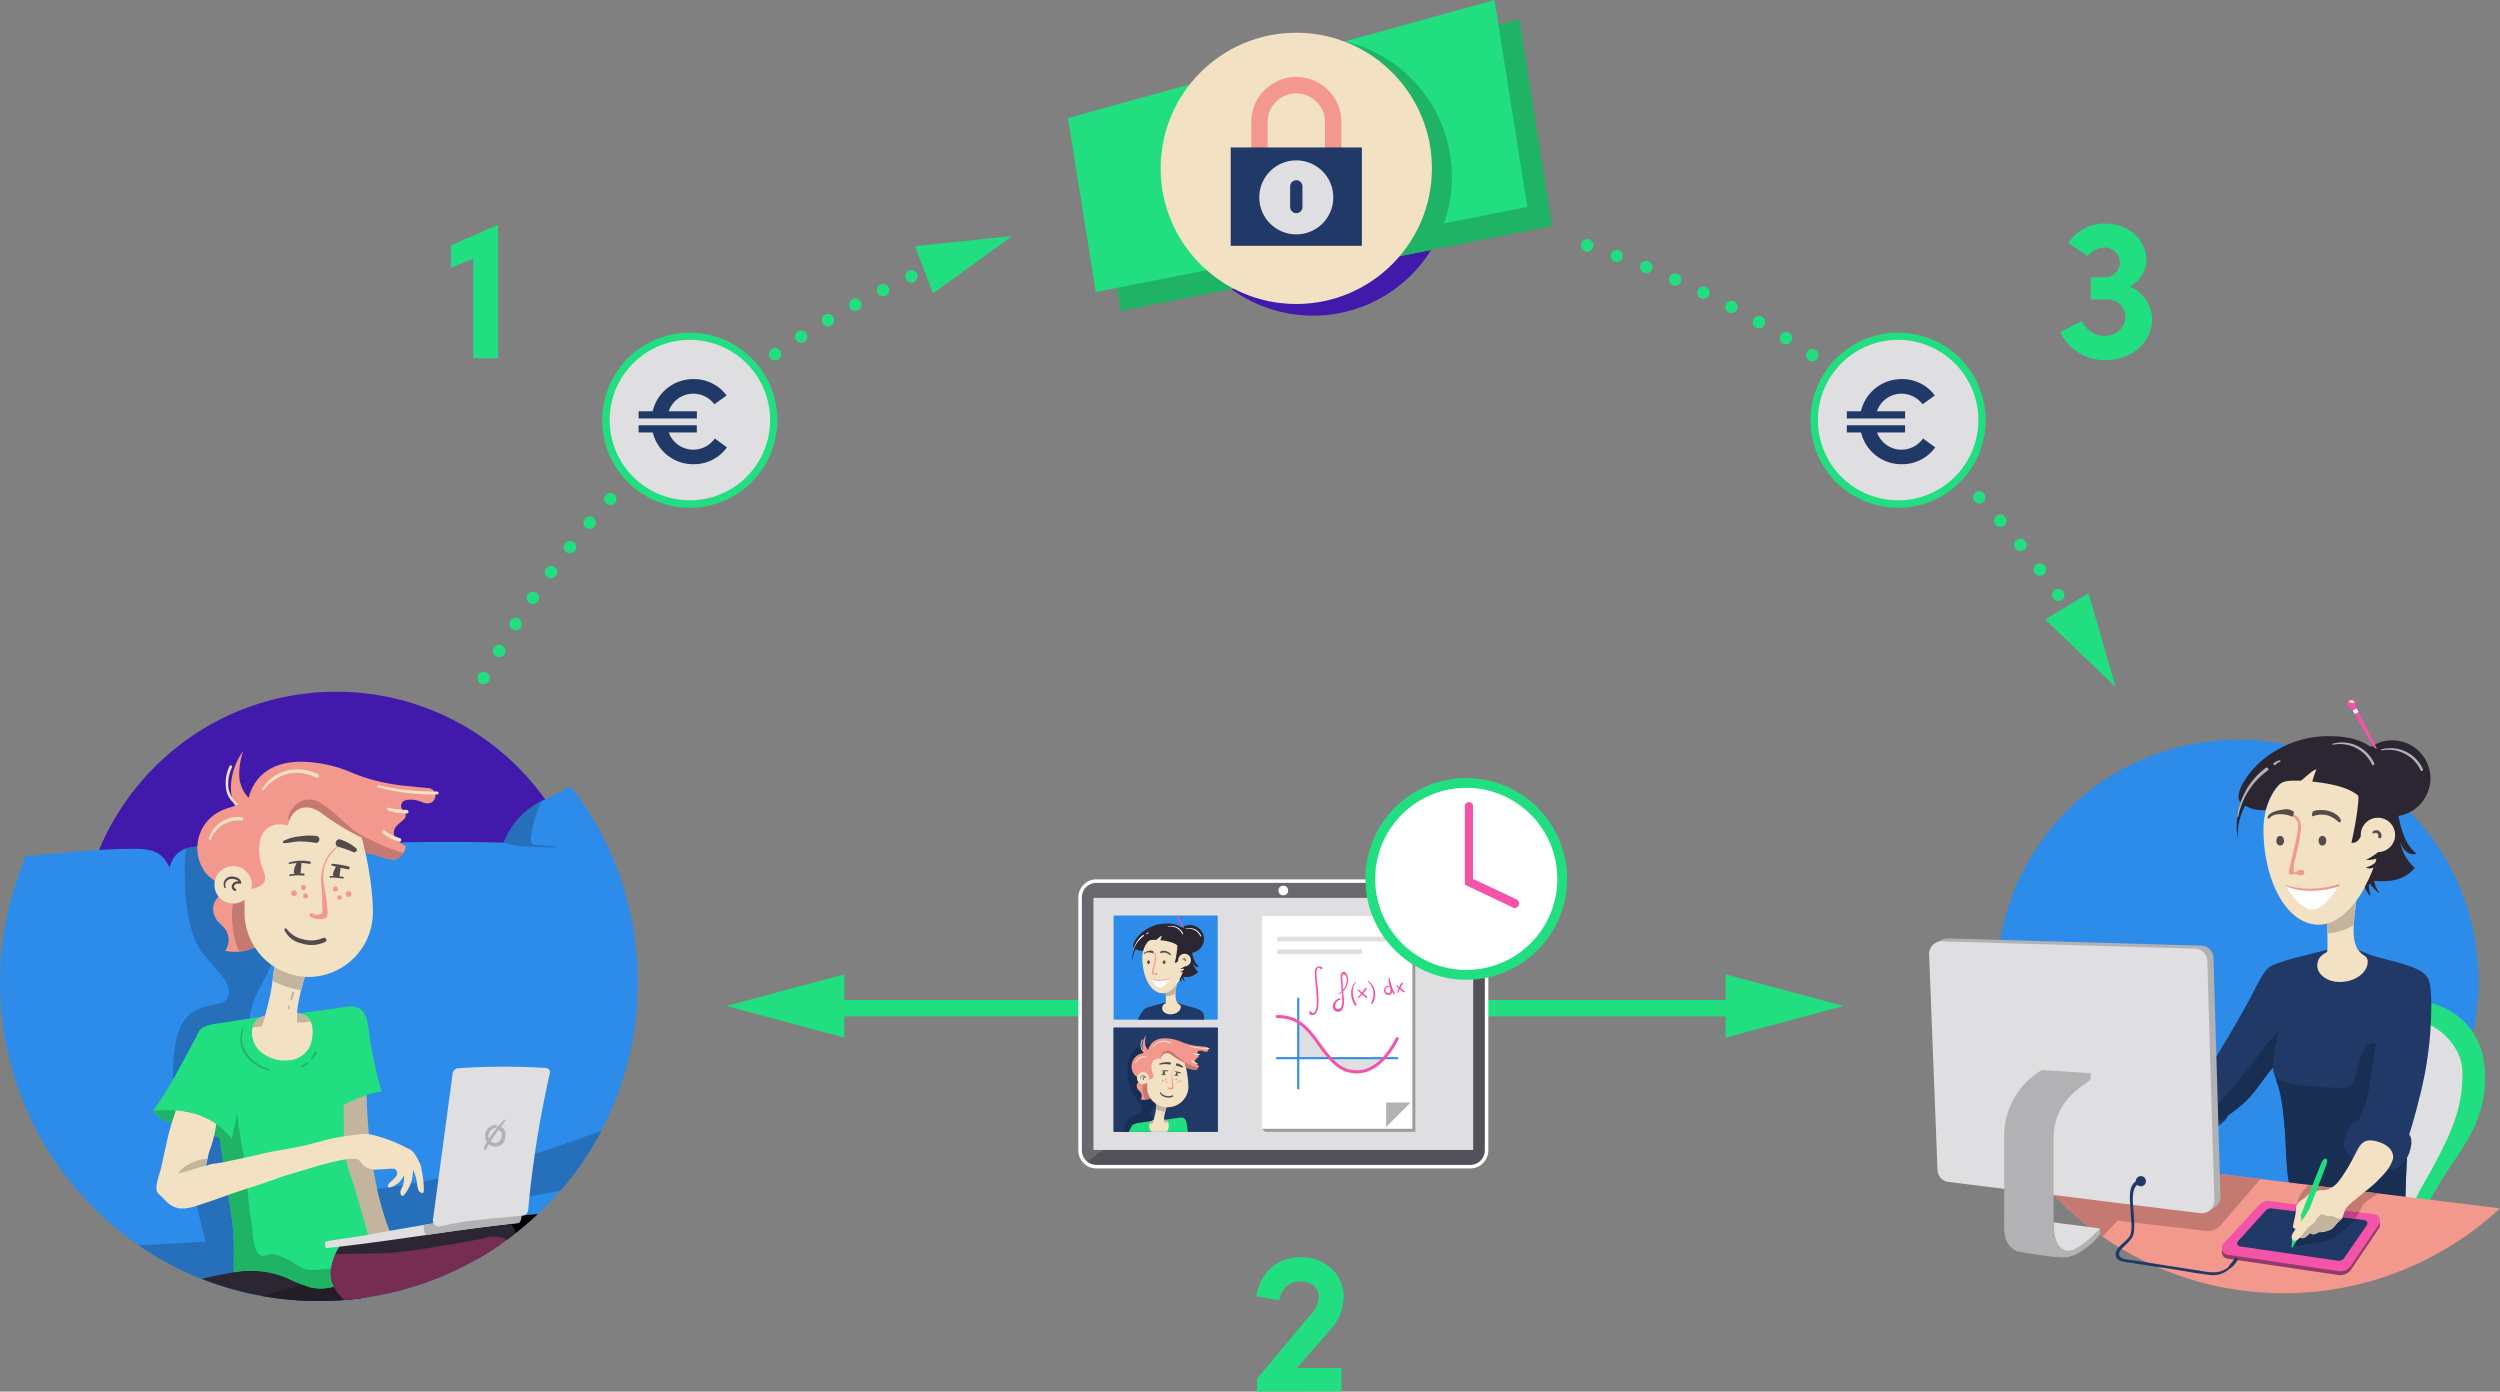 <svg xmlns="http://www.w3.org/2000/svg" viewBox="0 0 640 356.25"><rect x="0" y="0" width="640" height="356.25" fill="#808080" stroke="none"/><defs><style>.cls-1{fill:#1fb366;}.cls-2{fill:#21de80;}.cls-3{fill:#4119ab;}.cls-4{fill:#f3e1c4;}.cls-5{fill:#dfdee0;}.cls-6{fill:#203966;}.cls-7{fill:#6b676f;}.cls-8{fill:#55515a;}.cls-9{fill:#fff;}.cls-10{fill:#f3988c;}.cls-11{fill:#2d8bea;}.cls-12{fill:#256fbb;}.cls-13{fill:#c47971;}.cls-14{fill:#2b2631;}.cls-15{fill:#231e26;}.cls-16{fill:#c2b49d;}.cls-17{fill:#544b4d;}.cls-18{fill:#752e51;}.cls-19{fill:#b2b1b3;}.cls-20{fill:#9c9b9b;}.cls-21{fill:#f454a8;}.cls-22{fill:#182e52;}.cls-23{fill:#943a68;}.cls-24{fill:#c44185;}.cls-25{fill:none;}</style></defs><title>Fichier 1ExportationDeFichier</title><g id="Calque_2" data-name="Calque 2"><g id="Illu"><polygon class="cls-1" points="279.77 35.09 388.95 4.87 397.36 57.85 286.89 79.62 279.77 35.09"/><polygon class="cls-2" points="273.4 30.22 382.59 0 390.99 52.98 280.52 74.75 273.4 30.22"/><path class="cls-2" d="M127.5,57.5V91.73h-6.36V66.24l-5.69,2.27V62.83Z"/><path class="cls-2" d="M321.77,356.25V353l13.8-16.54a7.2,7.2,0,0,0,2.07-4.45c0-2.27-2-4-4.86-4a5.37,5.37,0,0,0-5.27,4.91l-5.89-1.09c1-6.15,5.43-10,11.43-10S344,326,344,332a13.16,13.16,0,0,1-3.62,8.63L332,350.2h11.43v6Z"/><path class="cls-2" d="M535.24,76.69V71h3.62a3.82,3.82,0,0,0,.83-7.55,5.5,5.5,0,0,0-5.22,2.07l-5-3.26a11.08,11.08,0,0,1,10.24-5c5.79.31,9.77,4.45,9.77,9.46a7.83,7.83,0,0,1-4.19,6.62,9.4,9.4,0,0,1,5.64,9.2c-.62,6.15-6.46,10.08-13,9.62a12.55,12.55,0,0,1-10.5-7.13c.47-.26,5.07-2.53,5.53-2.79A6.55,6.55,0,0,0,538.45,86c3.21,0,5.69-2.07,5.69-5,0-.88-.67-4.5-5.27-4.34Z"/><path d="M336.1,9.64a35.46,35.46,0,0,0-24.82,10.09l33-9.14A35.66,35.66,0,0,0,336.1,9.64Z"/><path class="cls-3" d="M315.22,74A35.57,35.57,0,0,0,366.36,64Z"/><path class="cls-1" d="M371.69,45.23a35.59,35.59,0,0,0-27.4-34.63l-33,9.14A35.57,35.57,0,0,0,315.22,74L366.36,64A35.41,35.41,0,0,0,371.69,45.23Z"/><circle class="cls-4" cx="331.85" cy="43.1" r="34.72"/><path class="cls-2" d="M123.8,175.17a1.59,1.59,0,0,1-1.12-2.72,1.64,1.64,0,0,1,2.25,0,1.61,1.61,0,0,1,.46,1.12,1.59,1.59,0,0,1-1.59,1.59Z"/><path class="cls-2" d="M127,168a1.58,1.58,0,0,1-.57-2.18h0a1.59,1.59,0,0,1,2.17-.57h0a1.6,1.6,0,0,1,.57,2.18h0a1.58,1.58,0,0,1-1.37.79h0A1.53,1.53,0,0,1,127,168Zm4.14-6.9a1.59,1.59,0,0,1-.49-2.2h0a1.6,1.6,0,0,1,2.2-.49h0a1.6,1.6,0,0,1,.49,2.2h0a1.58,1.58,0,0,1-1.35.74h0A1.58,1.58,0,0,1,131.09,161.05Zm4.37-6.74a1.6,1.6,0,0,1-.41-2.21h0a1.59,1.59,0,0,1,2.21-.42h0a1.6,1.6,0,0,1,.41,2.21h0a1.57,1.57,0,0,1-1.31.69h0A1.63,1.63,0,0,1,135.47,154.31Zm4.6-6.6a1.6,1.6,0,0,1-.34-2.23h0a1.59,1.59,0,0,1,2.22-.34h0a1.59,1.59,0,0,1,.34,2.23h0A1.58,1.58,0,0,1,141,148h0A1.59,1.59,0,0,1,140.07,147.71Zm4.82-6.44a1.6,1.6,0,0,1-.27-2.24h0a1.6,1.6,0,0,1,2.24-.27h0a1.6,1.6,0,0,1,.27,2.24h0a1.62,1.62,0,0,1-1.26.61h0A1.56,1.56,0,0,1,144.89,141.27Zm5-6.28a1.59,1.59,0,0,1-.2-2.25h0a1.59,1.59,0,0,1,2.25-.19h0a1.58,1.58,0,0,1,.19,2.24h0a1.59,1.59,0,0,1-1.22.57h0A1.6,1.6,0,0,1,149.92,135Zm5.23-6.11a1.59,1.59,0,0,1-.11-2.25h0a1.59,1.59,0,0,1,2.25-.12h0a1.59,1.59,0,0,1,.12,2.25h0a1.6,1.6,0,0,1-1.19.53h0A1.58,1.58,0,0,1,155.15,128.88ZM160.6,123a1.59,1.59,0,0,1,0-2.25h0a1.59,1.59,0,0,1,2.25,0h0a1.59,1.59,0,0,1,0,2.25h0a1.58,1.58,0,0,1-1.15.49h0A1.58,1.58,0,0,1,160.6,123Zm5.63-5.74a1.6,1.6,0,0,1,0-2.25h0a1.6,1.6,0,0,1,2.25,0h0a1.6,1.6,0,0,1,0,2.25h0a1.59,1.59,0,0,1-1.12.45h0A1.59,1.59,0,0,1,166.23,117.22Zm5.82-5.55a1.59,1.59,0,0,1,.11-2.25h0a1.6,1.6,0,0,1,2.25.1h0a1.6,1.6,0,0,1-.1,2.25h0a1.6,1.6,0,0,1-1.08.41h0A1.59,1.59,0,0,1,172,111.67Zm6-5.35a1.59,1.59,0,0,1,.18-2.24h0a1.6,1.6,0,0,1,2.25.18h0a1.59,1.59,0,0,1-.18,2.25h0a1.6,1.6,0,0,1-1,.38h0A1.59,1.59,0,0,1,178.05,106.31Zm6.18-5.14a1.6,1.6,0,0,1,.26-2.24h0a1.6,1.6,0,0,1,2.24.26h0a1.6,1.6,0,0,1-.26,2.25h0a1.57,1.57,0,0,1-1,.34h0A1.6,1.6,0,0,1,184.23,101.17Zm6.35-4.94a1.59,1.59,0,0,1,.33-2.22h0a1.59,1.59,0,0,1,2.23.33h0a1.6,1.6,0,0,1-.33,2.23h0a1.57,1.57,0,0,1-.95.31h0A1.58,1.58,0,0,1,190.59,96.23Zm6.51-4.72a1.59,1.59,0,0,1,.41-2.21h0a1.6,1.6,0,0,1,2.21.41h0a1.59,1.59,0,0,1-.41,2.21h0a1.61,1.61,0,0,1-.91.29h0A1.57,1.57,0,0,1,197.1,91.51Zm6.67-4.5a1.59,1.59,0,0,1,.48-2.2h0a1.59,1.59,0,0,1,2.2.49h0a1.59,1.59,0,0,1-.48,2.2h0a1.63,1.63,0,0,1-.86.25h0A1.57,1.57,0,0,1,203.77,87Zm6.81-4.27a1.59,1.59,0,0,1,.56-2.18h0a1.59,1.59,0,0,1,2.18.55h0a1.61,1.61,0,0,1-.56,2.19h0a1.59,1.59,0,0,1-.81.22h0A1.6,1.6,0,0,1,210.58,82.74Zm7-4a1.6,1.6,0,0,1,.63-2.17h0a1.6,1.6,0,0,1,2.17.63h0a1.59,1.59,0,0,1-.63,2.16h0a1.67,1.67,0,0,1-.76.19h0A1.6,1.6,0,0,1,217.53,78.7Zm7.09-3.81a1.59,1.59,0,0,1,.7-2.14h0a1.59,1.59,0,0,1,2.14.7h0a1.6,1.6,0,0,1-.7,2.14h0a1.56,1.56,0,0,1-.72.17h0A1.6,1.6,0,0,1,224.62,74.9Zm7.21-3.57a1.59,1.59,0,0,1,.77-2.11h0a1.58,1.58,0,0,1,2.12.77h0a1.6,1.6,0,0,1-.77,2.12h0a1.66,1.66,0,0,1-.67.14h0A1.59,1.59,0,0,1,231.82,71.33Z"/><path class="cls-2" d="M240.64,69a1.62,1.62,0,0,1-.61-.12,1.5,1.5,0,0,1-.51-.35,1.61,1.61,0,0,1-.35-.52,1.58,1.58,0,0,1-.12-.61,1.36,1.36,0,0,1,0-.31,1.33,1.33,0,0,1,.09-.3,1.29,1.29,0,0,1,.15-.27,1.18,1.18,0,0,1,.2-.25,1.58,1.58,0,0,1,1.43-.43,1.28,1.28,0,0,1,.29.09,1.87,1.87,0,0,1,.28.14,2,2,0,0,1,.24.2,1.19,1.19,0,0,1,.2.25,1.81,1.81,0,0,1,.15.27,1.89,1.89,0,0,1,.09.3,1.38,1.38,0,0,1,0,.31,1.58,1.58,0,0,1-.12.61,1.61,1.61,0,0,1-.35.52A1.57,1.57,0,0,1,240.64,69Z"/><polygon class="cls-2" points="238.86 75.11 259.13 60.43 234.24 63.01 238.86 75.11"/><path class="cls-2" d="M406.34,64.42a1.6,1.6,0,0,1-1.59-1.59,1.37,1.37,0,0,1,0-.31,1.89,1.89,0,0,1,.09-.3,1.81,1.81,0,0,1,.15-.27,1.42,1.42,0,0,1,.2-.25,1.61,1.61,0,0,1,1.43-.43,1.43,1.43,0,0,1,.3.09,1.33,1.33,0,0,1,.27.15,1.45,1.45,0,0,1,.44.44,1.31,1.31,0,0,1,.15.27,1.33,1.33,0,0,1,.09.3,1.53,1.53,0,0,1,0,.62,1.27,1.27,0,0,1-.09.29,1.35,1.35,0,0,1-.15.28,1.14,1.14,0,0,1-.2.24A1.57,1.57,0,0,1,406.34,64.42Z"/><path class="cls-2" d="M525.65,153.22A1.6,1.6,0,0,1,526,151h0a1.6,1.6,0,0,1,2.22.38h0a1.59,1.59,0,0,1-.38,2.22h0a1.57,1.57,0,0,1-.92.29h0A1.6,1.6,0,0,1,525.65,153.22Zm-4.71-6.45a1.59,1.59,0,0,1,.31-2.23h0a1.59,1.59,0,0,1,2.23.31h0a1.6,1.6,0,0,1-.31,2.23h0a1.6,1.6,0,0,1-1,.33h0A1.59,1.59,0,0,1,520.95,146.77ZM516,140.48h0a1.59,1.59,0,0,1,.23-2.25h0a1.59,1.59,0,0,1,2.24.24h0a1.58,1.58,0,0,1-.23,2.24h0a1.6,1.6,0,0,1-1,.36h0A1.57,1.57,0,0,1,516,140.48Zm-5.14-6.12a1.6,1.6,0,0,1,.16-2.25h0a1.6,1.6,0,0,1,2.25.17h0a1.6,1.6,0,0,1-.16,2.25h0a1.63,1.63,0,0,1-1,.38h0A1.6,1.6,0,0,1,510.89,134.36Zm-5.33-5.94h0a1.59,1.59,0,0,1,.08-2.25h0a1.6,1.6,0,0,1,2.25.09h0a1.6,1.6,0,0,1-.09,2.25h0a1.6,1.6,0,0,1-1.08.42h0A1.57,1.57,0,0,1,505.56,128.42ZM500,122.66a1.59,1.59,0,0,1,0-2.25h0a1.59,1.59,0,0,1,2.25,0h0a1.6,1.6,0,0,1,0,2.25h0a1.61,1.61,0,0,1-1.12.46h0A1.59,1.59,0,0,1,500,122.66Zm-5.73-5.57a1.6,1.6,0,0,1-.06-2.25h0a1.59,1.59,0,0,1,2.25-.06h0a1.59,1.59,0,0,1,.06,2.25h0a1.57,1.57,0,0,1-1.16.5h0A1.6,1.6,0,0,1,494.31,117.09Zm-5.9-5.38a1.59,1.59,0,0,1-.14-2.25h0a1.59,1.59,0,0,1,2.25-.14h0a1.59,1.59,0,0,1,.14,2.25h0a1.6,1.6,0,0,1-1.2.54h0A1.62,1.62,0,0,1,488.41,111.7Zm-6.08-5.18a1.6,1.6,0,0,1-.21-2.25h0a1.58,1.58,0,0,1,2.24-.21h0a1.58,1.58,0,0,1,.22,2.24h0a1.6,1.6,0,0,1-1.23.58h0A1.61,1.61,0,0,1,482.33,106.53Zm-6.25-5h0a1.59,1.59,0,0,1-.29-2.23h0A1.59,1.59,0,0,1,478,99h0a1.59,1.59,0,0,1,.29,2.23h0a1.57,1.57,0,0,1-1.27.62h0A1.6,1.6,0,0,1,476.08,101.55Zm-6.41-4.76a1.6,1.6,0,0,1-.37-2.22h0a1.6,1.6,0,0,1,2.22-.37h0a1.59,1.59,0,0,1,.37,2.22h0a1.58,1.58,0,0,1-1.29.67h0A1.62,1.62,0,0,1,469.67,96.79Zm-6.56-4.54h0a1.6,1.6,0,0,1-.45-2.21h0a1.6,1.6,0,0,1,2.21-.44h0a1.6,1.6,0,0,1,.44,2.21h0a1.6,1.6,0,0,1-1.33.71h0A1.61,1.61,0,0,1,463.11,92.25Zm-6.72-4.32h0a1.58,1.58,0,0,1-.51-2.19h0a1.59,1.59,0,0,1,2.19-.52h0a1.58,1.58,0,0,1,.51,2.19h0a1.59,1.59,0,0,1-1.35.76h0A1.6,1.6,0,0,1,456.39,87.93Zm-6.86-4.09a1.59,1.59,0,0,1-.59-2.17h0a1.59,1.59,0,0,1,2.17-.59h0a1.59,1.59,0,0,1,.59,2.17h0a1.58,1.58,0,0,1-1.39.8h0A1.59,1.59,0,0,1,449.53,83.83Zm-7-3.85h0a1.59,1.59,0,0,1-.66-2.16h0a1.59,1.59,0,0,1,2.15-.66h0a1.59,1.59,0,0,1,.66,2.16h0a1.6,1.6,0,0,1-1.41.84h0A1.57,1.57,0,0,1,442.54,80Zm-7.12-3.62a1.6,1.6,0,0,1-.73-2.13h0a1.59,1.59,0,0,1,2.13-.72h0a1.59,1.59,0,0,1,.74,2.13h0a1.59,1.59,0,0,1-1.43.89h0A1.56,1.56,0,0,1,435.42,76.36ZM428.18,73a1.6,1.6,0,0,1-.8-2.1h0a1.6,1.6,0,0,1,2.1-.81h0a1.6,1.6,0,0,1,.81,2.11h0a1.61,1.61,0,0,1-1.46.94h0A1.75,1.75,0,0,1,428.18,73Zm-7.34-3.14a1.58,1.58,0,0,1-.88-2.07h0a1.59,1.59,0,0,1,2.07-.88h0a1.59,1.59,0,0,1,.88,2.08h0a1.59,1.59,0,0,1-1.47,1h0A1.56,1.56,0,0,1,420.84,69.84ZM413.38,67a1.59,1.59,0,0,1-.94-2h0a1.59,1.59,0,0,1,2-.95h0a1.59,1.59,0,0,1,.95,2h0a1.59,1.59,0,0,1-1.5,1h0A1.66,1.66,0,0,1,413.38,67Z"/><path class="cls-2" d="M531.48,160.55a1.61,1.61,0,0,1-1.13-.47,1.9,1.9,0,0,1-.2-.24,1.77,1.77,0,0,1-.14-.27,1.76,1.76,0,0,1-.12-.61,1.37,1.37,0,0,1,0-.31,1.31,1.31,0,0,1,.09-.3,1.33,1.33,0,0,1,.15-.27,1.39,1.39,0,0,1,.19-.24,1.61,1.61,0,0,1,1.44-.44,1.84,1.84,0,0,1,.29.09,1.89,1.89,0,0,1,.28.15,1.16,1.16,0,0,1,.24.2,1.47,1.47,0,0,1,.2.24,1.85,1.85,0,0,1,.15.27,1.94,1.94,0,0,1,.09.3,1.41,1.41,0,0,1,0,.31,1.74,1.74,0,0,1-.12.61,1.31,1.31,0,0,1-.15.27,1.14,1.14,0,0,1-.2.24,1.16,1.16,0,0,1-.24.2,1.33,1.33,0,0,1-.28.15,1.18,1.18,0,0,1-.29.09A1.36,1.36,0,0,1,531.48,160.55Z"/><polygon class="cls-2" points="523.57 158.58 541.62 175.91 534.65 151.87 523.57 158.58"/><circle class="cls-5" cx="176.61" cy="107.53" r="21.48"/><path class="cls-2" d="M176.61,130A22.42,22.42,0,1,1,199,107.53,22.44,22.44,0,0,1,176.61,130Zm0-43a20.54,20.54,0,1,0,20.54,20.54A20.57,20.57,0,0,0,176.61,87Z"/><path class="cls-6" d="M163.48,107.13v-1.85h3.61a10.65,10.65,0,0,1,10.38-8.23,10.38,10.38,0,0,1,8.54,4.19l-3.14,2.25a6.78,6.78,0,0,0-5.39-2.71,6.65,6.65,0,0,0-6.29,4.5h7.21v1.85Zm14.91,1.73v1.85h-7.18a6.67,6.67,0,0,0,6.26,4.41,6.77,6.77,0,0,0,5.52-2.87l3.11,2.28a10.41,10.41,0,0,1-8.63,4.31,10.62,10.62,0,0,1-10.35-8.13h-3.64v-1.85Z"/><circle class="cls-5" cx="485.92" cy="107.53" r="21.48"/><path class="cls-2" d="M485.92,130a22.42,22.42,0,1,1,22.42-22.42A22.44,22.44,0,0,1,485.92,130Zm0-43a20.54,20.54,0,1,0,20.54,20.54A20.57,20.57,0,0,0,485.92,87Z"/><path class="cls-6" d="M472.79,107.13v-1.85h3.61a10.65,10.65,0,0,1,10.38-8.23,10.38,10.38,0,0,1,8.54,4.19l-3.14,2.25a6.78,6.78,0,0,0-5.39-2.71,6.65,6.65,0,0,0-6.29,4.5h7.21v1.85Zm14.91,1.73v1.85h-7.18a6.67,6.67,0,0,0,6.26,4.41,6.77,6.77,0,0,0,5.52-2.87l3.11,2.28a10.41,10.41,0,0,1-8.63,4.31,10.62,10.62,0,0,1-10.35-8.13h-3.64v-1.85Z"/><rect class="cls-2" x="210.89" y="256" width="237.14" height="4.2"/><path class="cls-7" d="M380.12,294.51V229.73A3.73,3.73,0,0,0,376.4,226H280.67a3.73,3.73,0,0,0-3.72,3.72v64.78a3.73,3.73,0,0,0,3.72,3.72H376.4A3.73,3.73,0,0,0,380.12,294.51Z"/><path class="cls-8" d="M380.13,230.28v64.21a3.75,3.75,0,0,1-3.74,3.74H281.24a4.12,4.12,0,0,1-2.88-.82.07.07,0,0,1,0-.11l100.39-70.37a.07.07,0,0,1,.09,0A3.86,3.86,0,0,1,380.13,230.28Z"/><path class="cls-9" d="M376.4,226a3.73,3.73,0,0,1,3.72,3.72v64.78a3.73,3.73,0,0,1-3.72,3.72H280.67a3.73,3.73,0,0,1-3.72-3.72V229.73a3.73,3.73,0,0,1,3.72-3.72H376.4m0-.89H280.67a4.61,4.61,0,0,0-4.61,4.61v64.78a4.61,4.61,0,0,0,4.61,4.61H376.4a4.61,4.61,0,0,0,4.61-4.61V229.73a4.61,4.61,0,0,0-4.61-4.61Z"/><rect class="cls-5" x="279.93" y="229.85" width="97.21" height="64.54"/><polygon class="cls-2" points="216.14 265.63 185.92 257.53 216.14 249.44 216.14 265.63"/><polygon class="cls-2" points="441.74 265.63 471.95 257.53 441.74 249.44 441.74 265.63"/><path class="cls-10" d="M331.85,23.9a7.35,7.35,0,0,1,7.35,7.35V45.54a7.35,7.35,0,1,1-14.69,0V31.25a7.35,7.35,0,0,1,7.35-7.35m0-4.2a11.54,11.54,0,0,0-11.54,11.54V45.54a11.54,11.54,0,0,0,23.08,0V31.25a11.54,11.54,0,0,0-11.54-11.54Z"/><rect class="cls-6" x="315.06" y="37.75" width="33.58" height="25.18"/><circle class="cls-5" cx="331.85" cy="50.53" r="9.48"/><path class="cls-6" d="M333.43,53a1.57,1.57,0,0,1-1.57,1.57h0A1.57,1.57,0,0,1,330.28,53V47.71a1.57,1.57,0,0,1,1.57-1.57h0a1.57,1.57,0,0,1,1.57,1.57Z"/><circle class="cls-3" cx="86.06" cy="242.81" r="65.72"/><path class="cls-11" d="M163.29,251.42a81.29,81.29,0,0,0-17.22-50.16c-2.34,1.28-4.71,2.52-7.12,3.67a20.28,20.28,0,0,0-10,10.79c-25.91-.76-51.83,1-77.75,1-4.38,0-6.75,1.64-7.79,5.35-1.59-3.33-3.62-4.78-8.7-4.78-9.95,0-18.53,1.07-28.05,1.88a81.65,81.65,0,1,0,156.66,32.27Z"/><path class="cls-12" d="M152.58,289.92a248.62,248.62,0,0,1-62.72,15.29c-1.44.16-17.11-25.41-20-29.19-4.87-6.35-8-12.94-4.49-20.8,1.48-3.33,3.53-6.41,4.62-9.88a27.29,27.29,0,0,0,1.09-7c.21-5,.23-20.4-6.61-21.24a108.9,108.9,0,0,0-13.29-.36,11.17,11.17,0,0,0-3.53.49,42.29,42.29,0,0,0-.35,6.43c0,5.73.83,15.89,4.64,20.43l4.34,5.15a9,9,0,0,1,2.27,3.85c.29,1.48-.41,3.27-1.87,3.65-4.44,1.16-8,1.17-10.34,5.93-1.51,3.06-1.78,6.57-2,10a58.79,58.79,0,0,0,1.08,14.24c1.16,6.68,5.95,26,7.23,30.94-5.46.34-11,.59-17.13,1a81.21,81.21,0,0,0,29.12,12.52s51.48-19.23,54.52-20.46c8.66-3.5,23.89-6,24.39-6.11a81.81,81.81,0,0,0,10.43-15.32Z"/><path d="M133.49,311.22c-6.34.74-11.42,3.59-16.73,6.48l5.42,4.61q3.05-1.75,5.93-3.75l-.26,0a8.12,8.12,0,0,1,4.13-2.86q3-2.32,5.68-4.89C136.38,310.92,135,311,133.49,311.22Z"/><path class="cls-10" d="M54.55,232.49a5.18,5.18,0,0,0,1,3.12c.6.76,2,1.84,2.42,2.78a4.74,4.74,0,0,1-.33,5,11.64,11.64,0,0,0,9-1.67c.51-.35-.64-3.58-.67-4.12-.1-2.16.11-6-1.22-7.85-.56-.76-3.43-.89-7.13-1.11A4.29,4.29,0,0,0,54.55,232.49Z"/><path class="cls-13" d="M64.79,229.77c-.43-.58-2.2-.79-4.66-1a1.9,1.9,0,0,0-.17,1.67c-1,2.46-.76,9.23,1.34,13.14a10.66,10.66,0,0,0,5.38-1.88c.51-.35-.64-3.58-.67-4.12C65.92,235.46,66.12,231.57,64.79,229.77Z"/><path class="cls-14" d="M81.65,333.06a82.38,82.38,0,0,0,10.75-.7,8.78,8.78,0,0,0-2.58-6.3c-2.42-2.41-4.81-.75-8.2-1.21-9.31-1.27-18.38.07-27.21,1.91-.92.19-1.84.4-2.76.61A81.43,81.43,0,0,0,81.65,333.06Z"/><path class="cls-15" d="M67,331.76a82.31,82.31,0,0,0,26.52.44c-1.37-3.24-9.54-5-12.84-4.05C76.32,329.44,71.39,330.63,67,331.76Z"/><path class="cls-16" d="M100.34,316.57c.78,1.82-3.82,2.71-6.4,3-4.64-8.15-9.15-16.76-9.77-26.12a19.81,19.81,0,0,1,1-8.34c.81-2.14,5.69-8.24,7.52-8.16s1.08.43,1.11,1.89C94.2,298.3,97.52,310,100.34,316.57Z"/><path class="cls-2" d="M39.3,284.33c.88-1.38,1.38-2.13,1.93-3,.71-1.11,1.42-2.22,2.1-3.35,2.65-4.44,5.06-9.11,7.44-13.64a2.76,2.76,0,0,1,.81-1.07c1.73-1.17,4.53-1.26,6.53-1.62Q62,261,66,260.46c3.69-.48,7.43-.61,11.11-1.1,3.09-.41,6.17-.85,9.25-1.29,2.33-.33,5.22-1.15,6.78,1.18a10,10,0,0,1,1.23,4.31,111.42,111.42,0,0,0,3.36,16.06c-.13-.42-3.12.47-3.47.56a36.37,36.37,0,0,0-6.31,2.75c0,2.35.06,3.9.06,5.89q0,3.25.32,6.48A29.07,29.07,0,0,0,89.79,301l2,6.58c.35,1.13,2.88,9.45,2.87,11a10.29,10.29,0,0,1-2.29,6c-2.9,3.8-8,6-12.63,5a41.14,41.14,0,0,1-6.15-2.41,24.09,24.09,0,0,0-13.73-1.53c-.06-3.16.12-6-.06-9.13s-.68-6.4-1.17-9.59l-1.28-8.23c-.3-2-.62-3.9-.9-5.87a4.92,4.92,0,0,0-.22-1.54,5.37,5.37,0,0,0-1-.38c-1.54-.47-3-1.36-4.48-1.93A21.63,21.63,0,0,0,44,287.25a5.39,5.39,0,0,1-2.7-.81A5.53,5.53,0,0,1,39.3,284.33Z"/><path class="cls-1" d="M62,263.37a7.29,7.29,0,0,0,.91,6.83,10.46,10.46,0,0,0,5.91,3.86.18.18,0,0,0,.1-.35c-4.31-1.27-8.44-5.45-6.58-10.25.08-.2-.25-.29-.33-.09Z"/><path class="cls-1" d="M77.42,273.19l1.34-.77a.21.21,0,0,0-.22-.37l-1.34.78a.21.21,0,0,0,.21.36Z"/><path class="cls-1" d="M79.83,271.22A3.11,3.11,0,0,0,81,269.59c.1-.32-.39-.45-.49-.14a3.32,3.32,0,0,1-.91,1.46c-.16.15.06.44.23.3Z"/><path class="cls-4" d="M68.29,259.94a4.7,4.7,0,0,0-3.18,2,5.24,5.24,0,0,0-.39,4,6.36,6.36,0,0,0,1.8,3.12,9.52,9.52,0,0,0,4.64,2.29,11.28,11.28,0,0,0,3.15.05,5.27,5.27,0,0,0,1.61-.4,6.22,6.22,0,0,0,3.76-4.14c.82-2.94.54-7-3.28-7.4a30.36,30.36,0,0,0-3.43.11A23.43,23.43,0,0,0,68.29,259.94Z"/><path class="cls-16" d="M76.4,259.49a30.38,30.38,0,0,0-3.43.11,23.44,23.44,0,0,0-4.68.34,4.7,4.7,0,0,0-3.18,2,4.17,4.17,0,0,0-.45,1.1c4.94-.68,9.89-1,14.83-1.54A3.62,3.62,0,0,0,76.4,259.49Z"/><path class="cls-4" d="M70.3,246.48c0,.48,0,1-.1,1.42-.32,1.84-.46,3.71-.79,5.54-.46,2.54-1.15,5-1.78,7.54-.14.57-.6,1.58-.44,2.1.34,1.12,1.91,1.31,2.84,1.49a8.63,8.63,0,0,0,4.65.06c1.91-.75,1.37-2.59,1.33-4.24a25.24,25.24,0,0,1,.63-4.93c.42-2.27,1.14-4.35,1.66-6.59.2-.87.24-.6-.43-.9a12.77,12.77,0,0,0-1.44-.52c-.81-.25-1.67-.32-2.48-.57-1-.31-2.87-3-3.48-1.3A3.36,3.36,0,0,0,70.3,246.48Z"/><path class="cls-16" d="M73.82,257.56c-.07.18-.14.36-.2.54a.2.2,0,0,0,.14.24.2.2,0,0,0,.24-.14c.07-.18.13-.36.19-.54a.2.2,0,0,0-.14-.24.2.2,0,0,0-.24.13Z"/><path class="cls-16" d="M74.76,255.93a5.43,5.43,0,0,0,.52-1.78c0-.37-.54-.37-.58,0a6.24,6.24,0,0,1-.37,1.6c-.09.25.31.42.43.18Z"/><path class="cls-1" d="M41.26,286.44a5.39,5.39,0,0,0,2.7.81,21.63,21.63,0,0,1,6.82,1.81c1.51.57,2.94,1.46,4.48,1.93.35.11.6.29,1,.38a8.81,8.81,0,0,0,3.15.17c-6-6.93-11.63-7.72-20.07-7.21A5.53,5.53,0,0,0,41.26,286.44Z"/><path class="cls-16" d="M77.88,248a12.77,12.77,0,0,0-1.44-.52c-.81-.25-1.67-.32-2.48-.57-1-.31-2.87-3-3.48-1.3a3.36,3.36,0,0,0-.17.91c0,.48,0,1-.1,1.42-.18,1-.3,2.1-.44,3.15a24.73,24.73,0,0,0,7.33,2.41c.39-1.53.85-3,1.21-4.59C78.52,248,78.56,248.27,77.88,248Z"/><path class="cls-12" d="M142.24,216.73c-1.93-.19-3.86-.33-5.8-.49-.55-.36-.6-1.26-.51-2a30.34,30.34,0,0,1,2.71-9.19A20.29,20.29,0,0,0,129,215.6l0,.12a21.73,21.73,0,0,0,6.51,1c2.27.11,4.54.15,6.8.25C142.42,217,142.41,216.75,142.24,216.73Z"/><path class="cls-4" d="M79,250.1h0A16.55,16.55,0,0,1,62.6,233.52V216.79A16.26,16.26,0,0,1,79,200.56h0c4.06,0,11.58,3.26,13.46,13,0,0,3,11.12,3,20A16.56,16.56,0,0,1,79,250.1Z"/><path class="cls-10" d="M77,195a33.86,33.86,0,0,1,13.52,3,48.29,48.29,0,0,0,12.88,3.13c1,.12,5.37.55,6.39.62,2.81.48,1.92,5-1.54,3.68-1.73-.84-3.92-.95-5-.31a1.49,1.49,0,0,0-.18,2.17c.47.55,1,1.27.7,1.95-.19.49-1.34,1.35-1.73,1.7-2.32,2.06-1.17,4.09,1.84,5.68,0,1.17-1.58,3.48-3.17,3.48-1.33,0-5.8-1.77-7.09-1.77l-.94-3.88a61.84,61.84,0,0,1-10.26-6.21c-4.57-3.45-8.23-.55-8.66,3.08-5.53-1.45-8.49,2.55-7.07,9.25.44,2.06,2.08,4.38.49,5.77-1.91,1.67-4.79,1.44-7.29,1A12.15,12.15,0,0,1,53,223.89a10.53,10.53,0,0,1,3.88-16.46c2.3-1,4.52-1.2,6.62-2.55C64.78,198.67,69.65,195,77,195Z"/><path class="cls-10" d="M62.24,192.28a19.21,19.21,0,0,0-1,6.29,8.7,8.7,0,0,0,.89,3.48,6.38,6.38,0,0,0,4,3.57c2.8,1.09-1.23,3.77-3.11,3.15A5.8,5.8,0,0,1,59.6,205C58.32,200.81,59.73,195.71,62.24,192.28Z"/><path class="cls-17" d="M79.32,220.53a11.27,11.27,0,0,0-5.28.26c-.28.09-.17.43.12.38a16.71,16.71,0,0,1,1.77-.22c-.09.16-.16.35-.23.5a4.12,4.12,0,0,0-.47,1.84.56.56,0,0,0,.23.41,7.36,7.36,0,0,0-1.25.16c-.29.1-.18.45.13.4a12.26,12.26,0,0,1,3.31-.1c.41,0,.41-.54,0-.56a7.07,7.07,0,0,0-.73,0h0a23.69,23.69,0,0,0,.24-2.67,11.52,11.52,0,0,1,1.95.22C79.59,221.24,79.78,220.61,79.32,220.53Z"/><path class="cls-17" d="M89.23,221.82a24.23,24.23,0,0,0-4.19-.69.23.23,0,0,0-.07.45c.35.11.71.21,1.07.3a4.93,4.93,0,0,0-.78,1.85.57.57,0,0,0,.14.53,7.48,7.48,0,0,0-.84,0,.2.2,0,1,0,0,.4,16.75,16.75,0,0,1,3.1.26c.34.06.48-.37.14-.45a5.08,5.08,0,0,0-.91-.1v0a8.3,8.3,0,0,0,.16-1.22,3,3,0,0,0,.09-1l1.84.39C89.54,222.65,89.77,221.94,89.23,221.82Z"/><circle class="cls-4" cx="59.69" cy="226.51" r="4.8"/><path class="cls-17" d="M58.52,224.52a2,2,0,0,0-1.06,2.76c.08.18.38.05.32-.13a1.62,1.62,0,0,1,.76-2c.55-.26,2.09-.18,2.52.49a1.57,1.57,0,0,0-1.65.86,1.19,1.19,0,0,0,.67,1.58c.37.15.55-.46.17-.61-.63-.24-.25-.95.07-1.14a1.55,1.55,0,0,1,1.07-.07.29.29,0,0,0,.37-.28C61.68,224.59,59.57,224.12,58.52,224.52Z"/><path class="cls-17" d="M72.82,238.11a6.15,6.15,0,0,0,4.39,3.39,7.93,7.93,0,0,0,6.07-.39c.63-.36.07-1.29-.56-1a7.49,7.49,0,0,1-5.21.32,6.8,6.8,0,0,1-4.14-2.66.31.31,0,0,0-.53.31Z"/><path class="cls-4" d="M67.53,202.23a11.87,11.87,0,0,1,5.65-4,10.24,10.24,0,0,1,7.69.84c.57.3,1.08-.57.51-.87C76.44,195.67,70,197,67.15,201.94c-.13.23.2.5.38.29Z"/><path class="cls-4" d="M54,214.78a7.55,7.55,0,0,1,7.77-4.7.45.45,0,1,0,.12-.9,7.89,7.89,0,0,0-8.44,5.44c-.1.36.41.48.55.15Z"/><path class="cls-4" d="M60.86,205.75a6.67,6.67,0,0,1-2.35-3.88,9.49,9.49,0,0,1,.88-5.41.36.36,0,1,0-.66-.28,10.19,10.19,0,0,0-.84,5.86,5.75,5.75,0,0,0,2.71,4.07c.22.11.48-.18.28-.36Z"/><path class="cls-4" d="M96.64,201.52a54.48,54.48,0,0,0,15.26,1.87.37.37,0,0,0,0-.75A66.61,66.61,0,0,1,96.78,201a.26.26,0,0,0-.14.49Z"/><path class="cls-4" d="M99.29,207.44a12.75,12.75,0,0,0,4.82.82.46.46,0,0,0,0-.93,20.29,20.29,0,0,1-4.62-.59.37.37,0,0,0-.19.7Z"/><path class="cls-4" d="M97.93,213.29a12.81,12.81,0,0,0,4.25,2.21.48.48,0,0,0,.25-.92,13.05,13.05,0,0,1-4-2c-.39-.28-.91.37-.52.68Z"/><path class="cls-1" d="M85.74,324.81c-4.05-.25-6.29,1.41-9.84-1.06a20.78,20.78,0,0,0-5.34-2.58c-1.53-.48-1.95.39-3.18.35-2.74-.1-2.65-6.58-3-8.6-.68-3.78-.9-7.45-1.25-11.29-.52-5.66-1.95-11-2.38-16.68-.57,2.87-1.17,5.08-1.37,6.58a8.81,8.81,0,0,1-3.15-.17,4.92,4.92,0,0,1,.22,1.54c.28,2,.6,3.9.9,5.87L58.62,307c.49,3.18,1,6.37,1.17,9.59s0,6,.06,9.13a24.09,24.09,0,0,1,13.73,1.53,41.14,41.14,0,0,0,6.15,2.41,12.26,12.26,0,0,0,9.37-2A3.52,3.52,0,0,0,85.74,324.81Z"/><path class="cls-1" d="M53.88,290.46l.33.14Z"/><path class="cls-4" d="M45,284.25c-.17.63-.4,1.39-.63,2a52.19,52.19,0,0,0-1.6,5.8Q42,295.51,41.23,299c-.33,1.48-1.56,4.4-1.08,5.91a2.68,2.68,0,0,0,.76,1l1.76,1.74c2.15,2.12,4.5,2,7.25,1.17,5.07-1.59,10-3.56,15.09-5.1,3.26-1,6.34-2.31,9.63-3.24,2.74-.77,5.48-1.7,8.23-2.42,1.74-.46,7-1.94,8.78-1.21.58.24,1.13,1.37,1.8,1.78,1.9,1.15,3.09.71,4.17.72,1.24,0,3.34-.45,3.69.09.52.8.85,1.33-1.28,3.08-1.12.92-.85,1.77.09,1.37a5.47,5.47,0,0,0,3.27-3,5.29,5.29,0,0,1-.66,3.45c-.62,1.28.19,2.18.62,1.66a9.37,9.37,0,0,0,2.35-6.58,10.23,10.23,0,0,1,1.08,3.87c.22,1.06.32,2,1.4,2.14.67.11.1-4.13-.05-4.89-.36-1.78-.19-1.93-1.06-3.56-1.5-2.81-1.71-2.47-3.57-3.44-2.49-1.29-8.27-3.62-11.08-3.23-3.06.42-4.64.54-7.66,1.21-2.47.55-4.85,1.31-7.32,1.85-3.66.81-7.37,1.23-11,2.15-3,.74-5.89,1.27-8.87,1.94-1.58.36-3.41.36-4.91,1,.43-1.08.52-2.39.87-3.52a34.79,34.79,0,0,0,1.84-7.13c0-.26-2.74-1.8-5-2.57a27.31,27.31,0,0,0-3.29-.72A14.41,14.41,0,0,0,45,284.25Z"/><path class="cls-16" d="M52.64,298.39l-7.07,2.09a6.7,6.7,0,0,1,2.92-2.5,11.75,11.75,0,0,1,4.61-1.37s-.14.53-.22.88C52.77,298,52.64,298.39,52.64,298.39Z"/><path class="cls-13" d="M103.16,218.42c-1.72-.75-3.54-1.18-5.24-2-2.73-1.26-5.5-2.37-7.85-4.26s-5.7-5.45-8.6-6.9a5,5,0,0,0-5.1.27c-1.61,1.07-3.09,3.55-2.33,4.55h0c1-3,4.34-4.93,8.38-1.87a61.87,61.87,0,0,0,10.26,6.21l.94,3.88c1.29,0,5.75,1.77,7.09,1.77A3.4,3.4,0,0,0,103.16,218.42Z"/><path class="cls-18" d="M130.86,313.49c-1.37-1.44-1.73-1.28-3.71-1.4a24.1,24.1,0,0,0-5.92.6l-24.55,4.58c-2.06.38-8.49,1.1-9.36,1.5-.68.31-3.8,5.65-2.26,9.72a10,10,0,0,0,3.15,4.3,81.21,81.21,0,0,0,43.71-17A5.16,5.16,0,0,0,130.86,313.49Z"/><path class="cls-14" d="M130.86,313.49c-1.37-1.44-1.73-1.28-3.71-1.4a16.68,16.68,0,0,0-3.33.16l-.61.09h-.07l-.58.1h-.08l-.58.1h-.07l-.59.11-8.9,1.66-15.64,2.92c-2.06.38-8.49,1.1-9.36,1.5l-.07,0,0,0-.05,0,0,0-.05.05,0,0-.05.06-.05.06,0,.06-.06.09h0c-.1.14-.2.29-.31.47v0l-.11.18v0l-.11.2h0a13.69,13.69,0,0,0-.6,1.24c4.36-.29,8.72-.12,13.12-.38A93.33,93.33,0,0,0,109,319.6c5-.84,10-1.54,14.88-2.62a9.33,9.33,0,0,1,3.7-.34,4.94,4.94,0,0,1,2.14.8q1.14-.83,2.24-1.69A5.17,5.17,0,0,0,130.86,313.49Z"/><path class="cls-10" d="M86.49,216.5a9.59,9.59,0,0,0-3.6,4.86,11,11,0,0,0-.58,5.5c.09.79.19,1.94.17,2.42-.05,1.72.07,2.91.07,4.26,0,.52-1,.62-1.57.65s-1.12-.63-1.55-.36-.09.76.24,1a4.73,4.73,0,0,0,2.48.47c.39,0,1.36-.25,1.53-.65a3.7,3.7,0,0,0,.19-1.39,56.21,56.21,0,0,0-.91-6.61,10.64,10.64,0,0,1,.23-5.13,11.1,11.1,0,0,1,1.35-2.64,19.23,19.23,0,0,1,2.07-2.29A.09.09,0,0,0,86.49,216.5Z"/><path class="cls-5" d="M83.5,319.52c17.08-1.79,32.21-4.65,49.3-6.44.71-.7,1-2.36.14-2.92s-3.79,1-4.79,1.06a85.38,85.38,0,0,0-15.48,1.67c-6.29,1.06-12.39,2.07-18.48,3.23-3.21.61-7.48,1.06-10.69,1.67C83,317.89,83.19,319.17,83.5,319.52Z"/><path class="cls-19" d="M132.94,310.16c-.82-.56-3.79,1-4.79,1.06a85.37,85.37,0,0,0-15.48,1.67l-4.07.68a3,3,0,0,0,.47,2.6c7.74-1.12,15.51-2.23,23.72-3.09C133.51,312.38,133.76,310.72,132.94,310.16Z"/><path class="cls-5" d="M135.22,309.67a269.63,269.63,0,0,1,5.53-34.88,1.08,1.08,0,0,0-.86-1.38,174.86,174.86,0,0,0-22.7.06,1.54,1.54,0,0,0-1.33,1.41l-5,37.21a1.55,1.55,0,0,0,1.71,1.89c7.19-1.75,14-2,21.38-2.81A1.57,1.57,0,0,0,135.22,309.67Z"/><path class="cls-19" d="M127,288a2.77,2.77,0,0,0-2.81,2.29,2.91,2.91,0,0,0,1.87,3.12,2.49,2.49,0,0,0,3.2-1.77c.37-1.16.2-2.78-1.13-3.18a.5.5,0,0,0-.27,1c1.48.45.17,4.08-1.84,2.94-1.84-1-.86-3.47,1-3.71a.32.32,0,0,0,0-.64Z"/><path class="cls-19" d="M129.07,286.65a30,30,0,0,0-5.21,7.15c-.22.39.38.74.6.35q1.07-1.92,2.31-3.74c.82-1.21,1.78-2.32,2.6-3.53.12-.18-.14-.36-.29-.23Z"/><path class="cls-17" d="M72.71,215.84c1.31,0,2.6-.41,3.93-.42a22.55,22.55,0,0,1,4,.34.9.9,0,1,0,.24-1.77,16.07,16.07,0,0,0-4.24.13,11.17,11.17,0,0,0-4.06,1.15.31.31,0,0,0,.16.58Z"/><path class="cls-17" d="M86.4,216.73a28.75,28.75,0,0,1,4,1.4c.58.25,1.34-.48.75-1a11.81,11.81,0,0,0-4.22-2.28,1,1,0,0,0-.51,1.86Z"/><circle class="cls-10" cx="77.68" cy="227.21" r="0.65"/><circle class="cls-10" cx="78.22" cy="229.38" r="0.65"/><circle class="cls-10" cx="75.26" cy="228.65" r="0.73"/><circle class="cls-10" cx="85.87" cy="227.59" r="0.65"/><circle class="cls-10" cx="86.94" cy="229.76" r="0.59"/><circle class="cls-10" cx="89.24" cy="228.88" r="0.73"/><circle class="cls-9" cx="328.53" cy="227.97" r="1.24"/><polygon class="cls-20" points="323.09 288.97 323.09 234.38 361.57 234.38 362.33 235.15 362.33 289.74 323.85 289.74 323.09 288.97"/><rect class="cls-9" x="323.09" y="234.38" width="38.48" height="54.59"/><polygon class="cls-19" points="354.85 282.25 361.18 282.25 354.85 288.58 354.85 282.25"/><polygon class="cls-9" points="361.18 288.58 354.85 288.58 361.18 282.25 361.18 288.58"/><rect class="cls-5" x="326.95" y="239.8" width="30.76" height="1.2"/><rect class="cls-5" x="326.94" y="243.04" width="21.75" height="1.2"/><path class="cls-5" d="M332.34,270.75v-9.12c2.72,1.73,6.26,6.78,8.16,9.27Z"/><path class="cls-5" d="M340.49,270.9h13.8c-2,2.21-4.17,3.5-6.81,3.5A8.54,8.54,0,0,1,340.49,270.9Z"/><path class="cls-11" d="M332.35,278.9a.26.26,0,0,1-.26-.26v-23a.26.26,0,1,1,.53,0v23A.26.26,0,0,1,332.35,278.9Z"/><path class="cls-11" d="M357.71,271.15H326.94a.26.26,0,0,1,0-.53h30.77a.26.26,0,1,1,0,.53Z"/><path class="cls-21" d="M347.48,274.78c-4.31,0-6.64-2.31-10.55-7.85-3.32-4.7-5.84-6.29-10-6.29a.4.4,0,0,1,0-.79c4.4,0,7.18,1.73,10.64,6.63,4.17,5.9,6.29,7.51,9.9,7.51s7.21-3,9.87-8.32a.4.4,0,0,1,.71.36C355.26,271.58,351.4,274.78,347.48,274.78Z"/><path class="cls-21" d="M342.5,259a1.3,1.3,0,0,1-1.18-.76,1.65,1.65,0,0,1,.08-1.4,2.42,2.42,0,0,1,1.48-1.29.22.22,0,0,1,.27.16.21.21,0,0,1-.15.27,1.6,1.6,0,0,0-1.17,1.48.73.73,0,0,0,.54.85.9.9,0,0,0,1-.52,6.82,6.82,0,0,0,.24-2.58c0-.43,0-.81-.08-1.16a5.7,5.7,0,0,1-.74.52h0a.1.1,0,0,1-.13,0,.1.1,0,0,1,0-.13,9.83,9.83,0,0,0,.82-.72l-.06-.52c0-.4-.09-.78-.12-1.21l0-.34a6.81,6.81,0,0,1,0-2.28.79.79,0,0,1,.67-.58.7.7,0,0,1,.58.22,3.45,3.45,0,0,1,.54,2.32,4.11,4.11,0,0,1-1.22,2.43l.06.6.1,1a5.86,5.86,0,0,1-.26,2.78,1.42,1.42,0,0,1-1.27.92Zm1.52-9.59c-.22,0-.34.14-.38.43a17.59,17.59,0,0,0,.07,1.93c0,.55.09,1,.13,1.52a3.38,3.38,0,0,0,.76-3.37c-.11-.24-.34-.51-.57-.51Z"/><path class="cls-21" d="M347,257.43a.23.23,0,0,1-.19-.11c-1.1-1.7-1.41-4.27.14-5.88h0l.05-.05.12.1,0,.07c-1.35,1.7-.78,4,.13,5.53a.22.22,0,0,1-.07.31A.25.25,0,0,1,347,257.43Z"/><path class="cls-21" d="M349.83,255.43a.2.2,0,0,1-.12,0c-.27-.2-.53-.44-.78-.66l-.28-.25-.29-.25a7,7,0,0,1-.83-.78h0a.15.15,0,0,1,0-.19.14.14,0,0,1,.18,0,6.59,6.59,0,0,1,.84.63l.25.21.34.27c.28.22.58.45.84.71a.22.22,0,0,1,0,.31A.21.21,0,0,1,349.83,255.43Z"/><path class="cls-21" d="M347.65,255.54h0l-.08,0a.12.12,0,0,1,0-.09.1.1,0,0,1,0-.08l.07-.08c.63-.75,1.28-1.53,1.89-2.32a.2.2,0,0,1,.19-.09.21.21,0,0,1,.16.13.2.2,0,0,1,0,.21,25.85,25.85,0,0,1-2.1,2.33Z"/><path class="cls-21" d="M351.21,257a.23.23,0,0,1-.11,0,.23.23,0,0,1-.1-.31,4.4,4.4,0,0,0-.79-5.41.11.11,0,0,1,0-.15.11.11,0,0,1,.15,0,4.31,4.31,0,0,1,1,5.82A.22.22,0,0,1,351.21,257Z"/><path class="cls-21" d="M355.51,254.73a1.28,1.28,0,0,1-.88-.37,1.21,1.21,0,0,1,1.31-1.95h0a.12.12,0,0,1,.07.08.23.23,0,0,1,.25.16c.17.46.34,1.45-.16,1.88A.9.9,0,0,1,355.51,254.73Zm.13-2.1a.91.91,0,0,0-.85.44.83.83,0,0,0,.13,1,.8.8,0,0,0,.69.19.37.37,0,0,0,.27-.26,2.37,2.37,0,0,0,0-1.11l0-.1a.25.25,0,0,1,0-.13Z"/><path class="cls-21" d="M356.92,254.54a.18.18,0,0,1-.15-.08,7.1,7.1,0,0,1-1.32-3.94.14.14,0,0,1,.09-.14.14.14,0,0,1,.12,0,.13.13,0,0,1,.06.09,16.21,16.21,0,0,0,1.35,3.81.18.18,0,0,1-.07.24Z"/><path class="cls-21" d="M359.38,254.06a.22.22,0,0,1-.14-.06l-.52-.44a8.41,8.41,0,0,1-1.29-1.22.11.11,0,0,1,0-.13.1.1,0,0,1,.13,0,4.77,4.77,0,0,1,.74.52l.22.17.69.54.33.26a.19.19,0,0,1,.07.18.24.24,0,0,1-.15.18Z"/><path class="cls-21" d="M357.79,254.19h0a.14.14,0,0,1-.09-.15,9.21,9.21,0,0,1,1-2.36.21.21,0,0,1,.19-.11.24.24,0,0,1,.21.12.2.2,0,0,1,0,.21c-.28.43-.51.89-.74,1.34-.15.29-.31.6-.47.89A.09.09,0,0,1,357.79,254.19Z"/><path class="cls-21" d="M335.92,259.84a1,1,0,0,1-.24,0,.63.63,0,0,1-.49-.75.28.28,0,0,1,.26-.22.32.32,0,0,1,.33.21l0,.07c0,.12.06.17.13.18a.76.76,0,0,0,.62-.23c.79-.81.56-3.47.46-4.6,0-.14,0-.27,0-.36,0-.68-.12-1.37-.18-2s-.14-1.5-.19-2.25l0-.24c-.06-.66-.13-1.56.43-2a1.1,1.1,0,0,1,1.34-.06h0a.3.3,0,0,1,.14.3.34.34,0,0,1-.23.27A.28.28,0,0,1,338,248l-.08-.09a.67.67,0,0,0-.12-.14.35.35,0,0,0-.34,0c-.59.3-.43,1.87-.38,2.39v.13c0,.53.1,1.06.16,1.58l.05.52a33.36,33.36,0,0,1,.24,3.53v.25c0,1.26,0,3.59-1.59,3.69Z"/><path class="cls-9" d="M375.36,249.54A24.56,24.56,0,1,1,399.92,225,24.59,24.59,0,0,1,375.36,249.54Z"/><path class="cls-2" d="M375.36,201.68A23.31,23.31,0,1,1,352.05,225a23.31,23.31,0,0,1,23.31-23.31m0-2.51A25.82,25.82,0,1,0,401.18,225a25.85,25.85,0,0,0-25.82-25.82Z"/><path class="cls-21" d="M387.66,232.45c-.17,0-.17,0-.34-.11L375,226.48V206.55a1.06,1.06,0,1,1,2.1,0V225l11.11,5.22a1.19,1.19,0,0,1,.56,1.59A1.21,1.21,0,0,1,387.66,232.45Z"/><circle class="cls-11" cx="572.85" cy="251.05" r="61.67"/><path class="cls-5" d="M618.45,258.47c8.84,2.95,14.62,9.09,14.62,18.55s-16,35.14-16,35.14l-4.31-3.41Z"/><path class="cls-2" d="M630.39,274.47c0,8.65-2,14.51-9.3,27.45a77.47,77.47,0,0,0-8.36,20.65l3.64-.82a70.42,70.42,0,0,1,6.81-16.49c5.81-10.31,13-16.53,13-29.47s-8.41-17.64-14.39-19.18a22.83,22.83,0,0,0-11.47.13s-.3,4,1.47,3.78C622.75,259.38,630.39,267.44,630.39,274.47Z"/><path class="cls-6" d="M595.91,243.14c-1.86.43-9.78,2.38-11.49,3s-2.66.7-3.94,1.89c-1.62,1.51-3.4,5.73-5.28,9.07-3.59,6.38-8.14,14.45-12.54,20.26a1.92,1.92,0,0,0-2.15-.26,13.75,13.75,0,0,0-2.9,2.32,2.71,2.71,0,0,0-.13,2.56,12.48,12.48,0,0,0,5.65,6.67,4.42,4.42,0,0,0,3.13.53,11.3,11.3,0,0,0,3.39-2.45c.35-.36.66-.71.63-1.07a2.26,2.26,0,0,0-.31-.85c4.76-.38,10.06-9.91,11.9-11.5.16,2.09,1.16,3.44,1.94,6.58,1.09,4.35,1.45,16.37,1.74,19.95.41,5,5.3,13.78,7.62,18.24,4,7.65,20,2.83,21.2-1.4,2.62-8.95.31-23.31,4-36.18s4.47-23.18,3.81-27.58c-.26-1.7-.24-2.82-2.43-4.25-3.29-2.15-11.16-3.23-14.63-4.92A14.22,14.22,0,0,0,595.91,243.14Z"/><path class="cls-22" d="M603.56,273.08c-.77,2.6-.59,3.89-2.1,5-1.28,1-14.82,0-18.83-1.77,2.14,5.21,2.5,16.13,2.65,19.57.23,5.24.67,5.56,1.13,11.61,5.38,4.66,21,12.29,24.21,10.9-2.13-2,5.17-9.18,5.18-11,0-5.14.6-16.19,1.15-20.52.49-3.8,2-7.29,2.54-11,.22-1.6,2.27-10.76,2.49-12.26-2.2,2.78-2.4,5.75-4.5,8.82-1.66-.7-9.07-7.18-11.11-5C604.66,269.13,604.22,270.82,603.56,273.08Z"/><path class="cls-4" d="M596,234.56c-.58-.28.09,7.53-.27,9.17-1.86.91-2.5,2-2.5,3.5,0,2.2,2.51,4.15,5.73,4.15,4.27,0,7.16-2.66,7.16-5.07a1.7,1.7,0,0,0-.91-1.71,5.12,5.12,0,0,1-2-2.31c-1.32-2.93-.4-7.78,0-11.9C601,229.28,597.58,233,596,234.56Z"/><path class="cls-22" d="M565.79,285.61c0,.91,2.06,1.44,2.68,1.18a35.35,35.35,0,0,0,6.5-4.92c2.66-2.56,4.77-6.23,6.9-8.57-.17-2.83.75-5.79,1.43-9.21a37.44,37.44,0,0,0-4.7,5.47C576.07,273.56,565.84,284.7,565.79,285.61Z"/><path class="cls-6" d="M610,261.67c-1.09,2.12-1.84,6.25-2.39,9.2-1.26,6.72-.4,8.24-3.91,16.08a4.1,4.1,0,0,0-2.36,1.76,13.7,13.7,0,0,0-1.22,3.45c-.31,1.49.53,4.28,5.08,6.22,3.92,1.67,6.76,1.46,8.76.41a7.35,7.35,0,0,0,2.85-3.8c.34-1,1-3.32-.07-4.55,1-3.05,1.76-5.94,2.66-9.51a94.33,94.33,0,0,0,3-22.69c0-3.44-.35-4-1.91-6.72-.66-1.16-6.32,3.48-7.49,4.74S610.74,260.29,610,261.67Z"/><path class="cls-10" d="M516.46,294.18A81.41,81.41,0,0,0,640,309.33Z"/><path class="cls-13" d="M517.33,295.46a81.88,81.88,0,0,0,20.94,21.11c2.11-2.28,3.83-4.08,3.83-4.08l22.66,2.61a4.48,4.48,0,0,0,3.65-1.35l10.26-11.94-60.06-7.36Z"/><path class="cls-16" d="M596.85,238.87a16.25,16.25,0,0,0,5.69-2c.1-2,.43-4.2.66-6.51-2.21-1.12-5.61,2.65-7.22,4.17-.32-.15-.26,2.09-.2,4.43Z"/><path class="cls-4" d="M609.67,212.41c0,8.84-7.17,24.31-16,24.31s-14.22-12.25-14.22-24.28c0-8.84,5.37-16,14.22-16A16,16,0,0,1,609.67,212.41Z"/><ellipse class="cls-17" cx="594.54" cy="215.23" rx="0.98" ry="1.24"/><ellipse class="cls-17" cx="583.73" cy="215.23" rx="0.98" ry="1.24"/><path class="cls-14" d="M622.19,199.3a9.77,9.77,0,0,0-15.27-8.08c-2.43-1.72-5.77-2.75-10.21-2.75a26.05,26.05,0,0,0-14.59,4c-5.93,3.47-10.8,11-8.46,13l.12.09a16.2,16.2,0,0,0-.87,9.35h0a15.75,15.75,0,0,1,1.85-8.65,9,9,0,0,0,5.24,1.11,17.62,17.62,0,0,1,2.28-5.14c1.62-2.3,2.69-2.47,6.73-2.36,1-.7,3-2.76,4-2.93a22.61,22.61,0,0,0-1.06,3.14c6.42.71,9.58,1.87,11.68,3.54l.12.25c.08,2.1-.75,7.34-1.79,11.86,1.71.32,2.9-1.9,3.11-4.08,1.33.67,4.54,2.43,4.41,4.68-.1,1.79-1.08,2.24-3.78,3.84a10.61,10.61,0,0,0,2.71-.35c-.09.31-.19.65-.3,1a6.21,6.21,0,0,1-2.46,1.25,2.12,2.12,0,0,0,2,0,34.58,34.58,0,0,1-2.26,4.94,6.69,6.69,0,0,0,1.16,2.1c.2.25.35.12.24-.19a5.58,5.58,0,0,1-.31-2.41.27.27,0,0,1,.23-.23,11.67,11.67,0,0,0,2,2.11c.34.25.44.13.19-.22a5.6,5.6,0,0,1-1.08-2.69c2.26.26,7.34.47,10.35-3.32a11.36,11.36,0,0,1-3.69-6.7s1,3.9,4.15,3.1c-2.8-2.35-3.88-5.83-4.64-9.68A9.77,9.77,0,0,0,622.19,199.3Z"/><circle class="cls-4" cx="608.75" cy="213.74" r="4.4"/><path class="cls-17" d="M607.69,213.34c.3-.1.59-.24.9,0a.72.72,0,0,1,.25.8.39.39,0,0,0,.75.21,1.39,1.39,0,0,0-.59-1.62,1.26,1.26,0,0,0-1.62.24.28.28,0,0,0,.32.41Z"/><path class="cls-10" d="M586.68,222.39a.09.09,0,0,0,0-.18.09.09,0,0,0,0,.18Z"/><path class="cls-19" d="M573,209.06a18.8,18.8,0,0,1,7.54-11.8c.45-.31-.08-1-.51-.68A18.57,18.57,0,0,0,572.74,209a.11.11,0,0,0,.22,0Z"/><path class="cls-10" d="M588.28,222.88c-.41.2-1.1.88-1.11.08,0-2.33.63-3.54,1-5.69a33.77,33.77,0,0,0,.88-5.38c-.08-1.87-.37-2.6-1.91-3.42-.31-.17-1.41.28-.6.52,1.22.36,1.81,1.14,1.78,2.74s-1.47,7.23-2.38,11.34a.93.93,0,0,0,.31.87c.21.17,1.4-.41,2.08-.06,1.14.58,1.63-.16,1.59-.55S589.4,222.32,588.28,222.88Z"/><path class="cls-9" d="M585.23,226.89a21.81,21.81,0,0,0,13.56-.46c-1.66,3.1-4.33,6.41-7,6.41C589.75,232.85,586.77,229.72,585.23,226.89Z"/><path class="cls-10" d="M585.11,226.83a15.78,15.78,0,0,0,6.67,1.21,21.64,21.64,0,0,0,6.87-1.11.28.28,0,1,0-.16-.53,22.69,22.69,0,0,1-6.75,1.1,23.17,23.17,0,0,1-6.48-.84c-.12,0-.27.09-.15.18Z"/><path class="cls-17" d="M595.4,208.63a6.61,6.61,0,0,1,3.11,1.66c.5.55,1,0,.62-.66-1-1.82-4.38-2.78-6.83-2A1.11,1.11,0,0,0,592,209,6.58,6.58,0,0,1,595.4,208.63Z"/><path class="cls-17" d="M587.26,207.85a3.14,3.14,0,0,0-2.78-.59c-1.12.14-3.07.53-3.8,1.54-.38.53,0,1.1.39.58,1-1.31,4-1.09,5.47-.4.27.13.56-.19.6-.52Z"/><path class="cls-19" d="M597.25,190.65a9.08,9.08,0,0,1,10,5.11c.18.38.73,0,.56-.33a9.06,9.06,0,0,0-10.61-5.06.14.14,0,0,0,.08.27Z"/><path class="cls-19" d="M609.7,192.12a9.08,9.08,0,0,1,10,5.11c.18.38.73,0,.56-.33a9.05,9.05,0,0,0-10.61-5.06.14.14,0,0,0,.08.27Z"/><path class="cls-21" d="M600.9,180.53a1.08,1.08,0,0,1,.57-1.3,1.19,1.19,0,0,1,1.56.31c.42.73-.27.82.18,1.66,1.8,3.32,5.26,10.35,5.26,10.35l-.2.13-.68-.48s-5.09-8.9-5.4-9.56S601.12,181.11,600.9,180.53Z"/><polygon class="cls-9" points="602.32 181.9 602.81 182.75 603.77 182.28 603.3 181.36 602.32 181.9"/><path class="cls-9" d="M601.7,179.84a.71.71,0,0,1,.57.12.27.27,0,0,0,.37-.1.28.28,0,0,0-.1-.37,1,1,0,0,0-1-.09.24.24,0,0,0-.1.3.25.25,0,0,0,.28.14Z"/><path class="cls-19" d="M583.58,194.62a3.64,3.64,0,0,0-1.47.71c-.31.24.08.74.36.48a4.54,4.54,0,0,1,1.21-.79c.21-.09.14-.46-.1-.41Z"/><path class="cls-19" d="M498.73,240.23l64.79,1.85a3.22,3.22,0,0,1,3.13,3.13l1.8,61.31c.06,2-2.7,3.33-2.7,3.33l-65.35-8a3.22,3.22,0,0,1-2.82-3.07l-2.76-56.81S496.87,240.18,498.73,240.23Z"/><path class="cls-5" d="M497.15,241l64.79,1.85a3.22,3.22,0,0,1,3.13,3.13l1.8,61.31a3.22,3.22,0,0,1-3.62,3.29l-64.43-8a3.22,3.22,0,0,1-2.82-3.07l-2.15-55.16A3.22,3.22,0,0,1,497.15,241Z"/><path class="cls-19" d="M525.74,291.43c0-9.12,6.33-12.68,9.49-15.05v-1.64l-12.5-.81a19.56,19.56,0,0,0-9.65,16.79V311.8c0,2.95-.5,7,3.51,8.61,1.28.2,8.46,1.48,11.82,1.48s7.61-3.72,9.2-5.84v-1.58c-1.58,1.77-5.83,5.72-8,5.72-2.46,0-3.89-2.26-3.89-7Z"/><path class="cls-5" d="M525.74,313.22c0,4.71,1.42,7,3.89,7,2.14,0,6.4-3.95,8-5.72l-11.87-1.57Z"/><path class="cls-23" d="M569.23,319.38l9-9.82a3.4,3.4,0,0,1,2.94-1.08l26.62,3.36a1.71,1.71,0,0,1,1.2,2.65l-7.06,10.45a3.4,3.4,0,0,1-3.32,1.46l-28.34-4.18A1.71,1.71,0,0,1,569.23,319.38Z"/><path class="cls-21" d="M569.23,318.38l9-9.82a3.4,3.4,0,0,1,2.94-1.08l26.62,3.36a1.71,1.71,0,0,1,1.2,2.65l-7.06,10.45a3.4,3.4,0,0,1-3.32,1.46l-28.34-4.18A1.71,1.71,0,0,1,569.23,318.38Z"/><path class="cls-6" d="M572.94,317.74l7.07-7.83a1.75,1.75,0,0,1,1.52-.56l23.81,3a.81.81,0,0,1,.57,1.26L600.16,322a1.75,1.75,0,0,1-1.7.74l-25-3.66A.81.81,0,0,1,572.94,317.74Z"/><path class="cls-6" d="M572.51,322c-.47.11-.8.74-1.1,1.09a14.18,14.18,0,0,0-1,1.33c-.16.23.15.52.38.38a5.12,5.12,0,0,0,1.35-1.23c.31-.39.78-.87.7-1.39a.25.25,0,0,0-.31-.17Z"/><path class="cls-6" d="M570.19,324.59c-2.3,1.79-5.19,1-7.82.58-2.45-.37-4.9-.74-7.35-1.13l-7.35-1.17c-1.06-.17-2.57-.31-3.82-.59-1.48-.33-1.67-1.25-1-2.24a14.78,14.78,0,0,1,1.47-1.48c.94-1,1.75-1.71,1.95-3.1a22.3,22.3,0,0,0,.07-3.39c0-1.51-.65-4.75-.15-7a2.73,2.73,0,0,1,2-2.3c.55-.12.32-1-.23-.84-3.7.83-2.57,5.58-2.5,8.35,0,1.65.46,3.94,0,5.56-.55,2-4.09,3.23-3.84,5.5.21,1.83,3,1.76,4.26,2q4.89.77,9.8,1.5c3.21.48,6.42,1.13,9.65,1.49a6.21,6.21,0,0,0,5.23-1.36c.24-.22-.11-.54-.35-.35Z"/><path class="cls-6" d="M548.06,303.69a1.3,1.3,0,0,0,0-2.6,1.3,1.3,0,0,0,0,2.6Z"/><path class="cls-13" d="M604.58,309c.45-1.19,2.79-2.59,4.42-3.49l-18.08-2.22-.72.86a11.4,11.4,0,0,0-2.35,4.16l16.11,2A11.54,11.54,0,0,0,604.58,309Z"/><path class="cls-24" d="M587.46,310.1,602.89,312l.19-.25a12.58,12.58,0,0,0,.88-1.43l-16.11-2a13.4,13.4,0,0,0-.35,1.5C587.49,309.92,587.47,310,587.46,310.1Z"/><path class="cls-22" d="M586.71,319c4.38-.5,8.75-.73,11.36-2.6a20.44,20.44,0,0,0,4.82-4.31l-15.43-1.95C587.13,312.12,587,314.77,586.71,319Z"/><path class="cls-4" d="M591.77,310.77c-.8.88-4.21,5.38-3.1,6s1.81-.19,2.77-1.15c.28.52,1.15.54,2-.15a7.47,7.47,0,0,0,3.23-.69c.69-.31,1.3-1.53,2.91-2.81.57-1.47.51-2.37,2-3.73s5.46-4.36,6.56-5.46c1.82-1.82,3.65-3.53,4.38-5.84.46-1.45-.31-3.53-3.48-4.57-2.89-.94-4-.21-4.86.91s-1.86,3.68-3.63,6.44c-1.36,2.12-2.27,3.5-3.63,4.28-2,1.18-2.56.34-3.79.92-1.39.67-2,.51-2.67,1.32s-2.2,1.26-2.56,2.46c-.19.61,1,2.57,1.41,2.49,1.91-.32,2.64-2.42,3.88-2.8.35-.28,1.33-1.07,1.4-.37C594.74,309.2,592.57,309.9,591.77,310.77Z"/><path class="cls-16" d="M598,311.69a3.33,3.33,0,0,0-1.8-.36c-.66,0-1.83-.6-1.92-.52a4.52,4.52,0,0,0-1.55,1.83,6.3,6.3,0,0,1-1.37,1.18l-.59.46c-.48.77-1.1,1.26-2,2.42l0,.06a.44.44,0,0,0,0,0c1,.51,1.74-.27,2.67-1.2.28.52,1.15.54,2-.15a7.47,7.47,0,0,0,3.23-.69c.69-.31,1.3-1.53,2.91-2.81A2.42,2.42,0,0,1,598,311.69Z"/><path class="cls-2" d="M586.92,316.91c2-5.69,5.49-14.61,7.18-18.77.34-.84.79-1.68,1.34-1.5s.23,1.25-.07,2c-2,5.41-5.53,14.38-7.25,18.56a15,15,0,0,1-1.25,2.1c-.09.15-.26.18-.24-.06A10.76,10.76,0,0,1,586.92,316.91Z"/><path class="cls-4" d="M590.19,311.14c-.72,1.16-1.85,2.37-3.19,4.5-.43.67-.46,1.57,0,1.88s1.13.11,1.8-.8a31.85,31.85,0,0,0,2.1-2.66c1-1.9,1.59-1.81,2.45-3.27s2.31-2.5,2.11-3.6c-.26-1.42-1.29-.2-2.61.89A11.55,11.55,0,0,0,590.19,311.14Z"/><path class="cls-4" d="M587,313.89c-.11,1,1.59,1,2-.68a5.6,5.6,0,0,0-.06-2.41,8.28,8.28,0,0,0-.5-2.25c-.25-.57-.63-.11-.66,1S587.14,313.05,587,313.89Z"/><rect class="cls-6" x="285.09" y="263.09" width="26.64" height="26.64"/><rect class="cls-6" x="285.09" y="263.09" width="26.64" height="26.64"/><path class="cls-22" d="M287.54,289.74c.58-2.8,1.59-3.79,3.06-4.19s2.06-1.61,1.44-2.61-3.46-4.19-3.46-8.68,2.61-6.82,5.15-7a5.65,5.65,0,0,1,5.11,2.29c.86,1.25.77,11.15-.7,11.93s-3.6,2.12-3.68,3.49,1.83,1.58,2.77,2.21a9.32,9.32,0,0,1,2,2.51Z"/><path class="cls-10" d="M291,277.93a1.68,1.68,0,0,0,.33,1,6.06,6.06,0,0,1,.78.9,1.53,1.53,0,0,1-.11,1.62,3.76,3.76,0,0,0,2.92-.54c.17-.11-.21-1.16-.22-1.33a5.44,5.44,0,0,0-.39-2.54c-.18-.25-1.11-.29-2.31-.36A1.39,1.39,0,0,0,291,277.93Z"/><path class="cls-13" d="M294.28,277.05c-.14-.19-.71-.26-1.51-.31a.61.61,0,0,0-.06.54,6.48,6.48,0,0,0,.43,4.25,3.45,3.45,0,0,0,1.74-.61c.17-.11-.21-1.16-.22-1.33A5.44,5.44,0,0,0,294.28,277.05Z"/><path class="cls-2" d="M303.84,288a3.22,3.22,0,0,0-.4-1.39c-.51-.76-1.44-.49-2.19-.38l-3,.42c-1.19.16-2.4.2-3.59.36q-1.28.17-2.55.39a5.76,5.76,0,0,0-2.11.52.89.89,0,0,0-.26.35l-.8,1.51h15.19C304,289.15,303.92,288.57,303.84,288Z"/><path class="cls-1" d="M293.38,287.92a2.3,2.3,0,0,0,.09,1.82h.16a2,2,0,0,1-.14-1.79C293.52,287.88,293.41,287.85,293.38,287.92Z"/><path class="cls-4" d="M298,286.66a9.81,9.81,0,0,0-1.11,0,7.58,7.58,0,0,0-1.51.11,1.52,1.52,0,0,0-1,.64,1.7,1.7,0,0,0-.13,1.31,2.08,2.08,0,0,0,.56,1h3.92a1.91,1.91,0,0,0,.35-.68C299.36,288.1,299.27,286.78,298,286.66Z"/><path class="cls-16" d="M298,286.66a9.82,9.82,0,0,0-1.11,0,7.58,7.58,0,0,0-1.51.11,1.52,1.52,0,0,0-1,.64,1.35,1.35,0,0,0-.15.36c1.6-.22,3.2-.33,4.8-.5A1.17,1.17,0,0,0,298,286.66Z"/><path class="cls-4" d="M296.06,282.45c0,.15,0,.31,0,.46-.1.59-.15,1.2-.26,1.79-.15.82-.37,1.63-.58,2.44,0,.19-.2.51-.14.68.11.36.62.42.92.48a2.79,2.79,0,0,0,1.51,0c.62-.24.44-.84.43-1.37a8.16,8.16,0,0,1,.2-1.59c.14-.74.37-1.41.54-2.13.07-.28.08-.19-.14-.29a4.13,4.13,0,0,0-.47-.17c-.26-.08-.54-.1-.8-.19s-.93-1-1.13-.42A1.09,1.09,0,0,0,296.06,282.45Z"/><path class="cls-16" d="M297.2,286l-.06.17a.07.07,0,0,0,0,.08.07.07,0,0,0,.08,0l.06-.17a.06.06,0,0,0,0-.08.06.06,0,0,0-.08,0Z"/><path class="cls-16" d="M297.5,285.51a1.76,1.76,0,0,0,.17-.57c0-.12-.18-.12-.19,0a2,2,0,0,1-.12.52c0,.08.1.14.14.06Z"/><path class="cls-16" d="M298.51,282.93a4.14,4.14,0,0,0-.47-.17c-.26-.08-.54-.1-.8-.19s-.93-1-1.13-.42a1.09,1.09,0,0,0-.06.29c0,.15,0,.31,0,.46-.06.34-.1.68-.14,1a8,8,0,0,0,2.37.78c.13-.5.27-1,.39-1.48C298.72,282.94,298.73,283,298.51,282.93Z"/><path class="cls-4" d="M298.89,283.45h0a5.12,5.12,0,0,1-5.22-5.19v-5.41a5.32,5.32,0,0,1,5.22-5.42h0a4.9,4.9,0,0,1,4.35,4.3,29.45,29.45,0,0,1,1,6.44A5.32,5.32,0,0,1,298.89,283.45Z"/><path class="cls-10" d="M298.23,265.8a11,11,0,0,1,4.37,1,15.61,15.61,0,0,0,4.16,1c.33,0,1.73.18,2.07.2.91.15.62,1.61-.5,1.19a2,2,0,0,0-1.62-.1.48.48,0,0,0-.06.7c.15.18.31.41.23.63s-.43.44-.56.55c-.75.67-.38,1.32.59,1.84,0,.38-.51,1.13-1,1.13s-1.87-.57-2.29-.57l-.3-1.25a20,20,0,0,1-3.32-2c-1.48-1.12-2.66-.18-2.8,1-1.79-.47-2.74.82-2.29,3,.14.67.67,1.42.16,1.86a2.77,2.77,0,0,1-2.36.31,3.93,3.93,0,0,1-2.24-1.1,3.41,3.41,0,0,1,1.25-5.32,13.61,13.61,0,0,0,2.14-.83C294.28,267,295.85,265.8,298.23,265.8Z"/><path class="cls-10" d="M293.45,264.93a6.21,6.21,0,0,0-.33,2,2.81,2.81,0,0,0,.29,1.13,2.06,2.06,0,0,0,1.29,1.16c.9.35-.4,1.22-1,1A1.87,1.87,0,0,1,292.6,269,4.93,4.93,0,0,1,293.45,264.93Z"/><circle class="cls-4" cx="292.63" cy="276" r="1.55"/><path class="cls-4" d="M295.17,268.15a3.84,3.84,0,0,1,1.83-1.29,3.31,3.31,0,0,1,2.49.27c.18.1.35-.18.16-.28a3.48,3.48,0,0,0-4.6,1.2c0,.07.06.16.12.09Z"/><path class="cls-4" d="M290.78,272.21a2.44,2.44,0,0,1,2.51-1.52.15.15,0,1,0,0-.29,2.55,2.55,0,0,0-2.73,1.76c0,.12.13.15.18,0Z"/><path class="cls-4" d="M293,269.29a2.16,2.16,0,0,1-.76-1.26,3.07,3.07,0,0,1,.28-1.75.12.12,0,1,0-.21-.09,3.3,3.3,0,0,0-.27,1.9,1.86,1.86,0,0,0,.88,1.31c.07,0,.15-.06.09-.12Z"/><path class="cls-4" d="M304.58,267.92a17.61,17.61,0,0,0,4.93.61.12.12,0,0,0,0-.24,21.54,21.54,0,0,1-4.89-.52.08.08,0,0,0,0,.16Z"/><path class="cls-4" d="M305.44,269.83a4.12,4.12,0,0,0,1.56.26.15.15,0,0,0,0-.3,6.56,6.56,0,0,1-1.49-.19.12.12,0,0,0-.06.23Z"/><path class="cls-4" d="M305,271.72a4.14,4.14,0,0,0,1.37.72.15.15,0,0,0,.08-.3,4.22,4.22,0,0,1-1.29-.64c-.13-.09-.29.12-.17.22Z"/><path class="cls-13" d="M306.68,273.39c-.55-.24-1.14-.39-1.69-.64a11.66,11.66,0,0,1-2.54-1.38,19,19,0,0,0-2.78-2.23,1.63,1.63,0,0,0-1.65.09c-.52.35-1,1.15-.75,1.47h0c.33-1,1.4-1.59,2.71-.61a20,20,0,0,0,3.32,2l.3,1.25c.42,0,1.86.57,2.29.57A1.09,1.09,0,0,0,306.68,273.39Z"/><path class="cls-25" d="M298.23,265.8a11,11,0,0,1,4.37,1,15.61,15.61,0,0,0,4.16,1c.33,0,1.73.18,2.07.2.91.15.62,1.61-.5,1.19a2,2,0,0,0-1.62-.1.48.48,0,0,0-.06.7c.15.18.31.41.23.63s-.43.44-.56.55c-.75.67-.38,1.32.59,1.84,0,.38-.51,1.13-1,1.13s-1.87-.57-2.29-.57l-.3-1.25a20,20,0,0,1-3.32-2c-1.48-1.12-2.66-.18-2.8,1-1.79-.47-2.74.82-2.29,3,.14.67.67,1.42.16,1.86a2.77,2.77,0,0,1-2.36.31,3.93,3.93,0,0,1-2.24-1.1,3.41,3.41,0,0,1,1.25-5.32,13.61,13.61,0,0,0,2.14-.83C294.28,267,295.85,265.8,298.23,265.8Z"/><path class="cls-17" d="M296.84,272.55c.42,0,.84-.13,1.27-.14a7.29,7.29,0,0,1,1.29.11.29.29,0,1,0,.08-.57,5.2,5.2,0,0,0-1.37,0,3.61,3.61,0,0,0-1.31.37.1.1,0,0,0,.05.19Z"/><path class="cls-10" d="M301.3,272.77a3.1,3.1,0,0,0-1.16,1.57,3.56,3.56,0,0,0-.19,1.78c0,.26.06.63.06.78,0,.56,0,.94,0,1.38,0,.17-.33.2-.51.21s-.36-.2-.5-.12,0,.25.08.34a1.53,1.53,0,0,0,.8.15c.13,0,.44-.08.49-.21a1.2,1.2,0,0,0,.06-.45,18.16,18.16,0,0,0-.29-2.14,3.44,3.44,0,0,1,.07-1.66,3.59,3.59,0,0,1,.44-.85,6.21,6.21,0,0,1,.67-.74A0,0,0,0,0,301.3,272.77Z"/><circle class="cls-10" cx="298.46" cy="276.22" r="0.21"/><circle class="cls-10" cx="298.63" cy="276.93" r="0.21"/><circle class="cls-10" cx="297.67" cy="276.69" r="0.23"/><circle class="cls-10" cx="301.1" cy="276.35" r="0.21"/><circle class="cls-10" cx="301.45" cy="277.05" r="0.19"/><circle class="cls-10" cx="302.19" cy="276.76" r="0.23"/><path class="cls-17" d="M301.27,272.84a9.3,9.3,0,0,1,1.28.45c.19.08.43-.16.24-.32a3.82,3.82,0,0,0-1.36-.74.31.31,0,0,0-.17.6Z"/><path class="cls-17" d="M299,274.06a3.64,3.64,0,0,0-1.71.08c-.09,0-.05.14,0,.12a5.4,5.4,0,0,1,.57-.07c0,.05-.05.11-.07.16a1.33,1.33,0,0,0-.15.59.18.18,0,0,0,.08.13,2.38,2.38,0,0,0-.41.05c-.09,0-.06.14,0,.13a4,4,0,0,1,1.07,0c.13,0,.13-.18,0-.18h-.24a7.66,7.66,0,0,0,.08-.86,3.73,3.73,0,0,1,.63.07C299.06,274.29,299.13,274.09,299,274.06Z"/><path class="cls-17" d="M302.18,274.48a7.83,7.83,0,0,0-1.35-.22.07.07,0,0,0,0,.14l.35.1a1.59,1.59,0,0,0-.25.6.18.18,0,0,0,0,.17h-.27a.07.07,0,1,0,0,.13,5.41,5.41,0,0,1,1,.08c.11,0,.15-.12,0-.14a1.64,1.64,0,0,0-.29,0h0a2.69,2.69,0,0,0,.05-.4,1,1,0,0,0,0-.31l.59.13C302.28,274.75,302.36,274.52,302.18,274.48Z"/><path class="cls-17" d="M292,276.2a.52.52,0,0,1,.25-.65c.2-.1.83,0,.85.26l.12-.09a.58.58,0,0,0-.69.26.39.39,0,0,0,.22.51c.12,0,.18-.15.05-.2s-.08-.31,0-.37a.5.5,0,0,1,.35,0,.1.1,0,0,0,.12-.09c0-.44-.7-.59-1-.46a.66.66,0,0,0-.34.89c0,.06.12,0,.1,0Z"/><path class="cls-17" d="M296.88,279.75a2,2,0,0,0,1.42,1.1,2.56,2.56,0,0,0,2-.13c.2-.12,0-.42-.18-.31a2.42,2.42,0,0,1-1.69.1,2.2,2.2,0,0,1-1.34-.86.1.1,0,0,0-.17.1Z"/><rect class="cls-11" x="285.09" y="234.38" width="26.64" height="26.64"/><path class="cls-6" d="M301.91,256.86a5.25,5.25,0,0,0-3.39-.23c-.69.16-3.61.88-4.24,1.11a3.4,3.4,0,0,0-1.45.7,11.83,11.83,0,0,0-1.54,2.59h17a7.51,7.51,0,0,0-.07-.79,1.73,1.73,0,0,0-.9-1.57C306.09,257.88,303.19,257.48,301.91,256.86Z"/><path class="cls-4" d="M298.54,253.46c-.21-.1,0,2.78-.1,3.39a1.34,1.34,0,0,0-.92,1.29c0,.81.93,1.53,2.12,1.53,1.57,0,2.64-1,2.64-1.87a.63.63,0,0,0-.34-.63,1.89,1.89,0,0,1-.74-.85c-.49-1.08-.15-2.87,0-4.39C300.39,251.51,299.13,252.9,298.54,253.46Z"/><path class="cls-16" d="M298.86,255.05a6,6,0,0,0,2.1-.73c0-.74.16-1.55.24-2.4-.82-.41-2.07,1-2.67,1.54-.12-.06-.1.77-.08,1.64Z"/><path class="cls-4" d="M303.6,245.28c0,3.26-2.65,9-5.91,9s-5.25-4.52-5.25-9c0-3.26,2-5.92,5.25-5.92A5.91,5.91,0,0,1,303.6,245.28Z"/><ellipse class="cls-17" cx="298.01" cy="246.32" rx="0.36" ry="0.46"/><ellipse class="cls-17" cx="294.02" cy="246.32" rx="0.36" ry="0.46"/><path class="cls-14" d="M308.22,240.44a3.6,3.6,0,0,0-5.65-3,6.35,6.35,0,0,0-3.76-1,9.62,9.62,0,0,0-5.38,1.48c-2.19,1.28-4,4.07-3.12,4.81l.06,0a6,6,0,0,0-.34,3.44h0a5.8,5.8,0,0,1,.7-3.19,3.33,3.33,0,0,0,1.91.41,6.5,6.5,0,0,1,.84-1.9c.6-.85,1-.91,2.49-.87.36-.26,1.09-1,1.49-1.08a8.34,8.34,0,0,0-.39,1.16c2.39.26,3.56.7,4.34,1.33l0,0a22.47,22.47,0,0,1-.66,4.41c.63.12,1.07-.7,1.15-1.51.49.25,1.67.9,1.63,1.73,0,.66-.4.83-1.4,1.42a3.92,3.92,0,0,0,1-.13c0,.11-.08.25-.12.37a2.29,2.29,0,0,1-.9.46.78.78,0,0,0,.74,0,12.67,12.67,0,0,1-.83,1.82,2.47,2.47,0,0,0,.43.78c.07.09.13,0,.09-.07a2.06,2.06,0,0,1-.11-.89.1.1,0,0,1,.08-.08,4.31,4.31,0,0,0,.74.78c.13.09.16,0,.07-.08a2.07,2.07,0,0,1-.4-1,4.21,4.21,0,0,0,3.82-1.23,4.19,4.19,0,0,1-1.36-2.47s.38,1.44,1.53,1.14a5.88,5.88,0,0,1-1.71-3.58A3.6,3.6,0,0,0,308.22,240.44Z"/><circle class="cls-4" cx="303.25" cy="245.78" r="1.62"/><path class="cls-17" d="M302.86,245.63c.11,0,.22-.09.33,0a.26.26,0,0,1,.09.3.14.14,0,0,0,.28.08.51.51,0,0,0-.22-.6.47.47,0,0,0-.6.09.1.1,0,0,0,.12.15Z"/><path class="cls-10" d="M295.11,249a0,0,0,0,0,0-.07,0,0,0,0,0,0,.07Z"/><path class="cls-9" d="M290,244a6.94,6.94,0,0,1,2.78-4.36c.17-.11,0-.38-.19-.25A6.85,6.85,0,0,0,290,244a0,0,0,0,0,.08,0Z"/><path class="cls-10" d="M295.7,249.15c-.15.07-.41.32-.41,0a9.57,9.57,0,0,1,.37-2.1,12.47,12.47,0,0,0,.32-2c0-.69-.14-1-.7-1.26-.11-.06-.52.1-.22.19a.88.88,0,0,1,.66,1c0,.59-.54,2.67-.88,4.19a.34.34,0,0,0,.11.32c.08.06.52-.15.77,0,.42.22.6-.06.59-.2S296.11,248.94,295.7,249.15Z"/><path class="cls-9" d="M294.57,250.63a8.05,8.05,0,0,0,5-.17c-.61,1.14-1.6,2.37-2.6,2.37C296.24,252.83,295.14,251.67,294.57,250.63Z"/><path class="cls-10" d="M294.53,250.61a5.82,5.82,0,0,0,2.46.44,8,8,0,0,0,2.53-.41.1.1,0,1,0-.06-.2,8.38,8.38,0,0,1-2.49.41,8.55,8.55,0,0,1-2.39-.31s-.1,0-.06.07Z"/><path class="cls-17" d="M298.33,243.89a2.44,2.44,0,0,1,1.15.61c.18.2.37,0,.23-.24a2.37,2.37,0,0,0-2.52-.75.41.41,0,0,0-.12.53A2.43,2.43,0,0,1,298.33,243.89Z"/><path class="cls-17" d="M295.32,243.6a1.16,1.16,0,0,0-1-.22,2.23,2.23,0,0,0-1.4.57c-.14.2,0,.4.14.22.36-.48,1.49-.4,2-.15.1,0,.21-.07.22-.19Z"/><path class="cls-9" d="M299,237.25a3.35,3.35,0,0,1,3.68,1.89c.06.14.27,0,.21-.12a3.34,3.34,0,0,0-3.92-1.87.05.05,0,0,0,0,.1Z"/><path class="cls-9" d="M303.61,237.79a3.35,3.35,0,0,1,3.68,1.89c.06.14.27,0,.21-.12a3.34,3.34,0,0,0-3.92-1.87.05.05,0,0,0,0,.1Z"/><path class="cls-21" d="M302.82,237.45l.25.18.07,0s-.93-1.89-1.61-3.2h-.45C301.62,235.35,302.82,237.45,302.82,237.45Z"/><path class="cls-9" d="M294,238.72a1.34,1.34,0,0,0-.54.26c-.11.09,0,.27.13.18a1.68,1.68,0,0,1,.45-.29c.08,0,.05-.17,0-.15Z"/></g></g></svg>